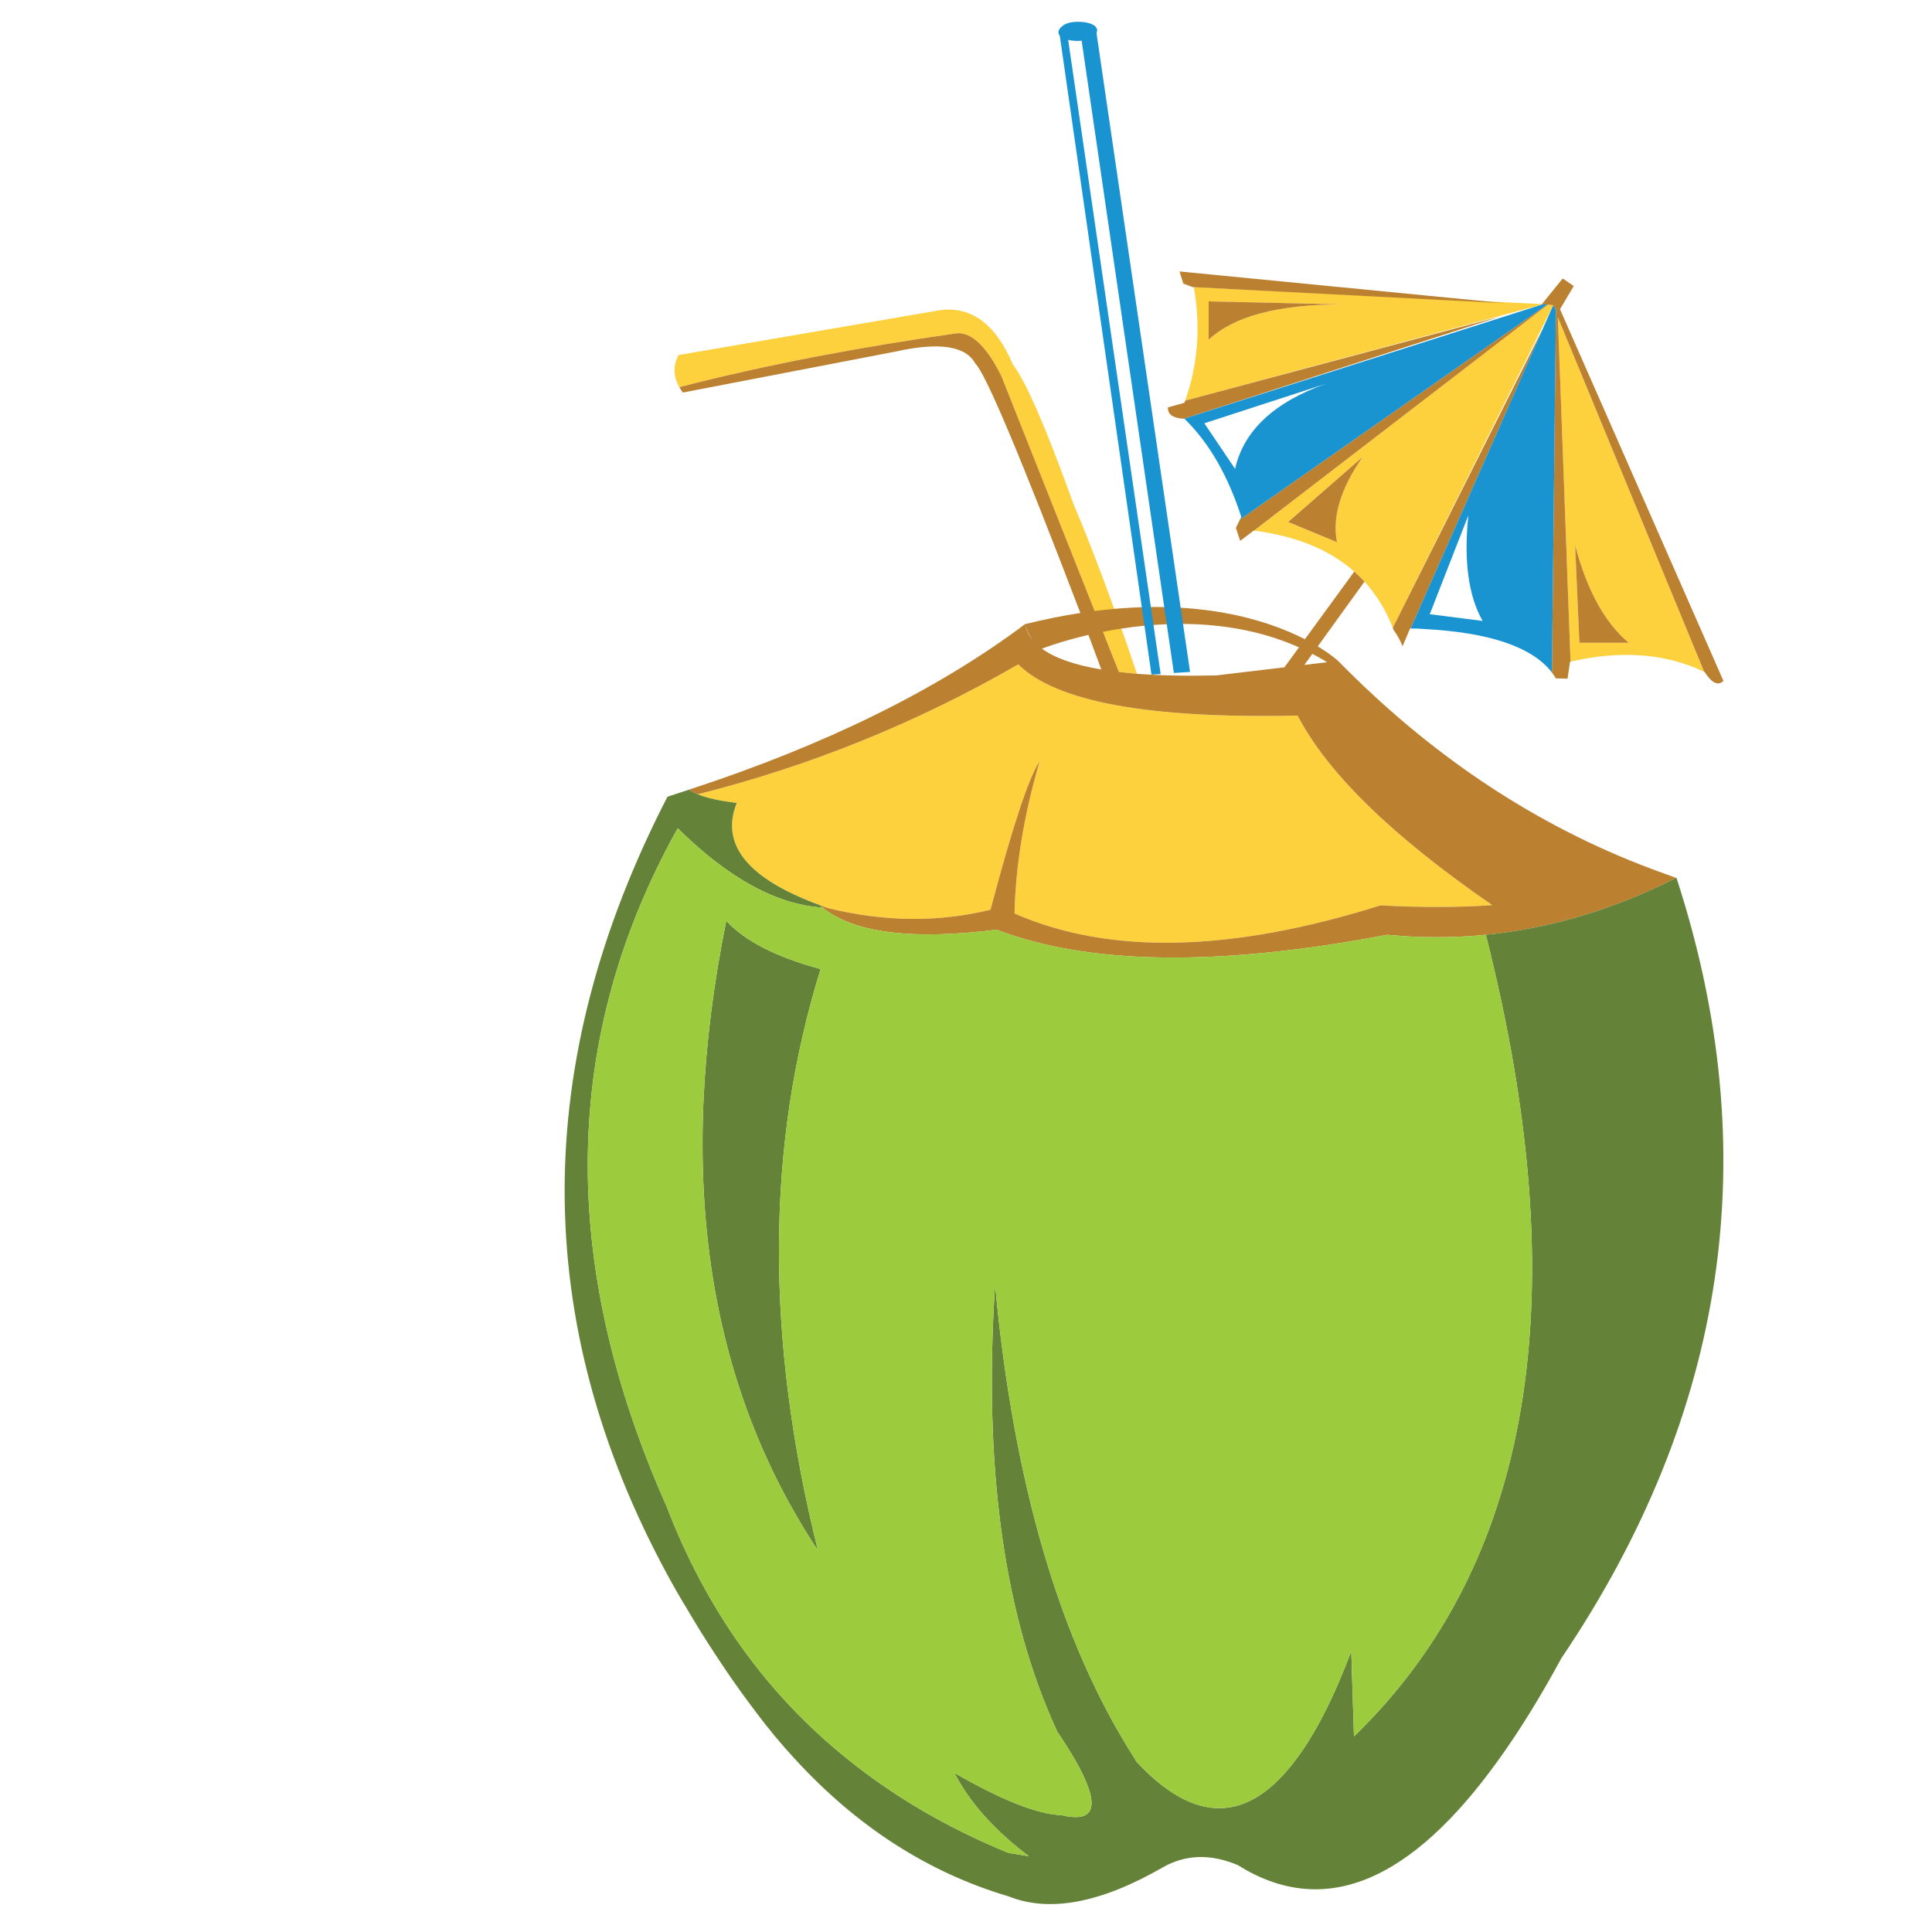 <?xml version="1.0" encoding="utf-8"?>
<!-- Generator: Adobe Illustrator 16.0.0, SVG Export Plug-In . SVG Version: 6.00 Build 0)  -->
<!DOCTYPE svg PUBLIC "-//W3C//DTD SVG 1.1//EN" "http://www.w3.org/Graphics/SVG/1.1/DTD/svg11.dtd">
<svg version="1.1" id="Layer_1" xmlns="http://www.w3.org/2000/svg" xmlns:xlink="http://www.w3.org/1999/xlink" x="0px" y="0px"
	 width="300px" height="300px" viewBox="0 0 300 300" enable-background="new 0 0 300 300" xml:space="preserve">
<g>
	<path fill-rule="evenodd" clip-rule="evenodd" fill="#FCD13D" d="M187.679,46.801v5.945c3.936-3.657,10.859-5.485,20.769-5.485
		L187.679,46.801z M185.376,44.624l-0.167-0.042l54.223,2.638l-0.042,0.084l-55.354,14.906
		C186.018,56.599,186.465,50.737,185.376,44.624z M148.613,51.742c-7.62,1.088-14.864,2.289-21.731,3.601
		c-7.564,1.452-14.697,3.043-21.396,4.773c-0.949-1.675-0.991-3.335-0.125-4.982l40.741-6.992c4.828-0.559,8.556,2.261,11.179,8.458
		c2.01,2.596,5.15,9.826,9.421,21.689c1.927,4.522,4.076,10.063,6.448,16.622c0.057,0.14,0.112,0.293,0.168,0.461
		c0.529,1.507,1.088,3.07,1.675,4.69c0.502,1.479,1.019,3,1.549,4.563c-0.977-0.084-1.912-0.181-2.806-0.293L155.48,58.357
		C153.191,53.808,150.902,51.603,148.613,51.742z M241.189,47.387l-24.913,50.078c-1.089-2.736-2.554-5.123-4.396-7.16
		c-0.502-0.53-1.033-1.047-1.591-1.549c-3.853-3.406-9.045-5.527-15.576-6.365l45.64-35.087L241.189,47.387z M207.609,84.191
		c-0.782-3.88,0.544-8.29,3.978-13.231l-11.556,10.091L207.609,84.191z M245.251,99.81h7.662c-3.712-3.099-6.489-8.151-8.332-15.158
		L245.251,99.81z M241.901,49.271l22.735,55.061c-5.974-2.875-12.896-3.405-20.768-1.591L241.901,49.271z M114.405,124.681
		c-2.596-0.307-4.62-0.753-6.071-1.34c17.53-4.41,34.125-11.138,49.784-20.182c5.807,5.806,20.266,8.458,43.379,7.955
		c4.662,8.961,14.738,18.772,30.23,29.435c-5.107,0.363-10.9,0.377-17.376,0.042c-23.168,7.285-42.108,7.704-56.818,1.256
		c0.167-7.425,1.466-15.296,3.894-23.615c-1.675,2.484-4.215,10.161-7.62,23.029c-8.067,1.982-16.483,1.898-25.249-0.251
		c-0.447-0.167-0.865-0.321-1.256-0.461C116.107,136.446,111.809,131.157,114.405,124.681z"/>
	<path fill-rule="evenodd" clip-rule="evenodd" fill="#BB8030" d="M181.355,63.256l2.556-0.712c0.056-0.112,0.097-0.223,0.125-0.335
		l48.905-13.064l-49.073,15.869c-0.056,0-0.111,0-0.167,0C182.082,64.903,181.301,64.317,181.355,63.256z M185.209,44.582
		l48.569,2.512l-50.622-4.941l0.587,1.884L185.209,44.582z M208.447,47.262l-20.769-0.46v5.945
		C191.614,49.09,198.538,47.262,208.447,47.262z M244.581,84.652l0.67,15.158h7.662C249.201,96.711,246.424,91.658,244.581,84.652z
		 M218.956,97.59c0.028,0,0.056,0,0.084,0l20.601-46.686l-23.364,46.561c0.028,0.111,0.057,0.209,0.084,0.293
		c0.67,0.949,1.145,1.814,1.423,2.596L218.956,97.59z M254.63,134.227c1.871,0.726,3.755,1.424,5.652,2.094
		c-9.63,4.885-19.482,7.83-29.561,8.834c-5.052,0.502-10.161,0.502-15.324,0c-26.1,4.969-46.31,4.704-60.63-0.795
		c-13.035,1.647-22.023,0.53-26.964-3.35c-0.028-0.028-0.056-0.056-0.084-0.083c-0.14-0.112-0.279-0.237-0.419-0.377
		c0.391,0.14,0.81,0.293,1.256,0.461c8.765,2.149,17.181,2.233,25.249,0.251c3.405-12.868,5.945-20.544,7.62-23.029
		c-2.428,8.319-3.727,16.19-3.894,23.615c14.71,6.448,33.65,6.029,56.818-1.256c6.476,0.335,12.269,0.321,17.376-0.042
		c-15.492-10.663-25.568-20.474-30.23-29.435c-23.113,0.503-37.572-2.149-43.379-7.955c-15.658,9.044-32.253,15.771-49.784,20.182
		c-0.53-0.223-0.991-0.46-1.382-0.712c21.187-6.922,38.591-15.492,52.212-25.708c3.017-0.754,5.877-1.32,8.596-1.739
		c-9.307-24.356-14.74-37.261-16.299-38.708c-1.48-2.763-5.611-3.392-12.395-1.884l-33.036,6.364
		c-0.196-0.279-0.376-0.558-0.544-0.837c6.699-1.73,13.832-3.322,21.396-4.773c6.867-1.312,14.111-2.512,21.731-3.601
		c2.289-0.139,4.578,2.066,6.867,6.616l14.5,36.517c16.234-2.062,26.907,1.44,32.646,4.384l7.663-10.502
		c0.558,0.502,1.089,1.019,1.591,1.549l-7.26,10.061c2.12,1.278,3.157,2.25,3.157,2.25l-1.696,0.205
		c-0.758-0.469-1.525-0.893-2.298-1.296l-1.24,1.719h0.042l5.192-0.628c0,0.028,0.013,0.042,0.041,0.042
		C221.832,116.949,237.435,127.472,254.63,134.227z M160.481,99.529c-0.853-1.063-1.21-2.215-1.295-2.524
		C159.387,97.928,159.821,98.768,160.481,99.529z M171.015,103.955c-0.681-1.836-1.347-3.621-2.003-5.367
		c-4.415,1.024-7.2,2.128-7.219,2.136C163.782,102.182,166.852,103.261,171.015,103.955z M201.706,100.52
		c-10.796-4.818-22.511-3.975-30.442-2.413l2.472,6.225c0.894,0.112,1.829,0.209,2.806,0.293c3.573,0.279,7.69,0.363,12.352,0.251
		l10.552-1.256L201.706,100.52z M200.031,81.051l7.578,3.14c-0.782-3.88,0.544-8.29,3.978-13.231L200.031,81.051z M242.236,48.015
		l2.135-3.601l-1.716-1.172l-3.224,3.978l0.795,0.084l-47.69,33.371l-0.628,1.298l0.67,2.01l2.093-1.591h0.042l45.64-35.087
		l0.837,0.083l0.419,0.754l-0.628,56.274c0.223,0.307,0.433,0.614,0.628,0.921l1.801,0.042l0.377-2.596
		c0.027,0,0.056-0.014,0.083-0.042l-1.968-53.469l22.735,55.061h0.042c1.146,1.758,2.121,2.219,2.931,1.382L242.236,48.015z"/>
	<path fill-rule="evenodd" clip-rule="evenodd" fill="#1A93D1" d="M164.356,5.014c0-0.112,0.028-0.223,0.084-0.335
		c0.028-0.056,0.042-0.097,0.042-0.125c0.14-0.223,0.377-0.446,0.712-0.67c0.53-0.334,1.256-0.502,2.178-0.502
		c0.948,0,1.702,0.14,2.26,0.419c0.196,0.083,0.35,0.182,0.462,0.293c0,0.028,0.013,0.056,0.041,0.084
		c0.195,0.195,0.266,0.418,0.21,0.67c0,0.111-0.029,0.195-0.085,0.251l14.53,99.234l-2.513,0.167l-14.32-98.187
		c-0.194,0.028-0.391,0.042-0.585,0.042c-0.587,0-1.09-0.056-1.509-0.167l14.362,98.48l-1.424,0.083L164.566,5.559
		C164.426,5.391,164.356,5.209,164.356,5.014z M183.868,65.015l55.521-17.711l0.042-0.084l0.795,0.084l-47.69,33.371l0.209-0.419
		c-2.094-6.476-5.038-11.556-8.834-15.241H183.868z M241.608,48.141l-0.628,56.274c-3.071-3.964-9.687-6.21-19.848-6.741
		c-0.697-0.056-1.395-0.084-2.093-0.084l22.149-50.203L241.608,48.141z M228,80.046l-5.987,15.325l8.207,1.047
		C228.014,92.538,227.274,87.081,228,80.046z M205.935,59.572l-18.926,6.155l4.773,7.076
		C193.122,66.857,197.839,62.447,205.935,59.572z"/>
	<path fill-rule="evenodd" clip-rule="evenodd" fill="#648339" d="M260.325,136.321c13.873,42.596,7.913,82.989-17.88,121.174
		c-3.237,5.973-6.461,11.193-9.672,15.659c-13.789,19.288-27.314,24.773-40.573,16.455c-4.242-1.786-8.136-1.66-11.682,0.377
		c-9.603,5.527-17.571,7.021-23.908,4.48c-12.449-3.685-23.503-10.789-33.161-21.313c-2.122-2.288-4.173-4.759-6.155-7.411
		c-1.312-1.73-2.568-3.461-3.768-5.191c-0.866-1.256-1.717-2.526-2.555-3.811c-1.507-2.288-2.945-4.606-4.313-6.95
		c-1.061-1.731-2.08-3.503-3.057-5.318c-21.242-39.218-21.229-79.471,0.042-120.755c1.396-0.447,2.498-0.81,3.308-1.089
		c0.391,0.251,0.852,0.489,1.382,0.712c1.452,0.586,3.475,1.033,6.071,1.34c-2.596,6.476,1.703,11.766,12.896,15.869
		c0.14,0.14,0.279,0.266,0.419,0.377c-7.118-0.447-14.613-4.55-22.484-12.311c-18.033,32.297-18.604,67.398-1.717,105.306
		c6.169,16.078,15.534,29.155,28.095,39.232c7.258,5.861,15.589,10.72,24.997,14.571c1.033,0.167,2.08,0.335,3.141,0.502
		c-5.331-4.019-9.184-8.332-11.557-12.938c7.369,4.243,12.925,6.435,16.665,6.573c5.416,1.284,6.085-1.619,2.01-8.709
		c-0.726-1.257-1.619-2.665-2.681-4.229c-8.289-17.893-11.514-41.033-9.672-69.422c2.903,31.067,10.146,55.618,21.731,73.65
		c0.056,0.111,0.111,0.224,0.168,0.335c9.1,9.826,17.39,9.714,24.871-0.335c2.986-3.991,5.834-9.574,8.541-16.749l0.419,13.232
		c27.831-26.965,34.655-68.459,20.475-124.482c10.078-1.004,19.931-3.949,29.561-8.834H260.325z M112.772,142.979
		c2.903,3.154,7.788,5.652,14.655,7.495c-8.486,27.215-8.625,57.307-0.418,90.274C109.646,214.592,104.9,182.002,112.772,142.979z"
		/>
	<path fill-rule="evenodd" clip-rule="evenodd" fill="#9DCB3E" d="M105.235,128.616c7.872,7.76,15.366,11.864,22.484,12.311
		c0.028,0.027,0.056,0.056,0.084,0.083c4.94,3.88,13.929,4.997,26.964,3.35c14.32,5.499,34.53,5.764,60.63,0.795
		c5.163,0.502,10.272,0.502,15.324,0c14.181,56.023,7.356,97.518-20.475,124.482l-0.419-13.232
		c-2.707,7.175-5.555,12.758-8.541,16.749c-7.481,10.049-15.771,10.161-24.871,0.335c-0.057-0.111-0.112-0.224-0.168-0.335
		c-11.585-18.032-18.828-42.583-21.731-73.65c-1.842,28.389,1.383,51.529,9.672,69.422c1.062,1.563,1.955,2.972,2.681,4.229
		c4.075,7.09,3.406,9.993-2.01,8.709c-3.74-0.139-9.296-2.33-16.665-6.573c2.373,4.605,6.226,8.919,11.557,12.938
		c-1.061-0.167-2.107-0.335-3.141-0.502c-9.407-3.852-17.738-8.71-24.997-14.571c-12.561-10.077-21.926-23.154-28.095-39.232
		C86.631,196.015,87.203,160.913,105.235,128.616z M112.772,142.979c-7.872,39.023-3.126,71.613,14.236,97.769
		c-8.207-32.967-8.068-63.059,0.418-90.274C120.56,148.631,115.675,146.133,112.772,142.979z"/>
</g>
</svg>
